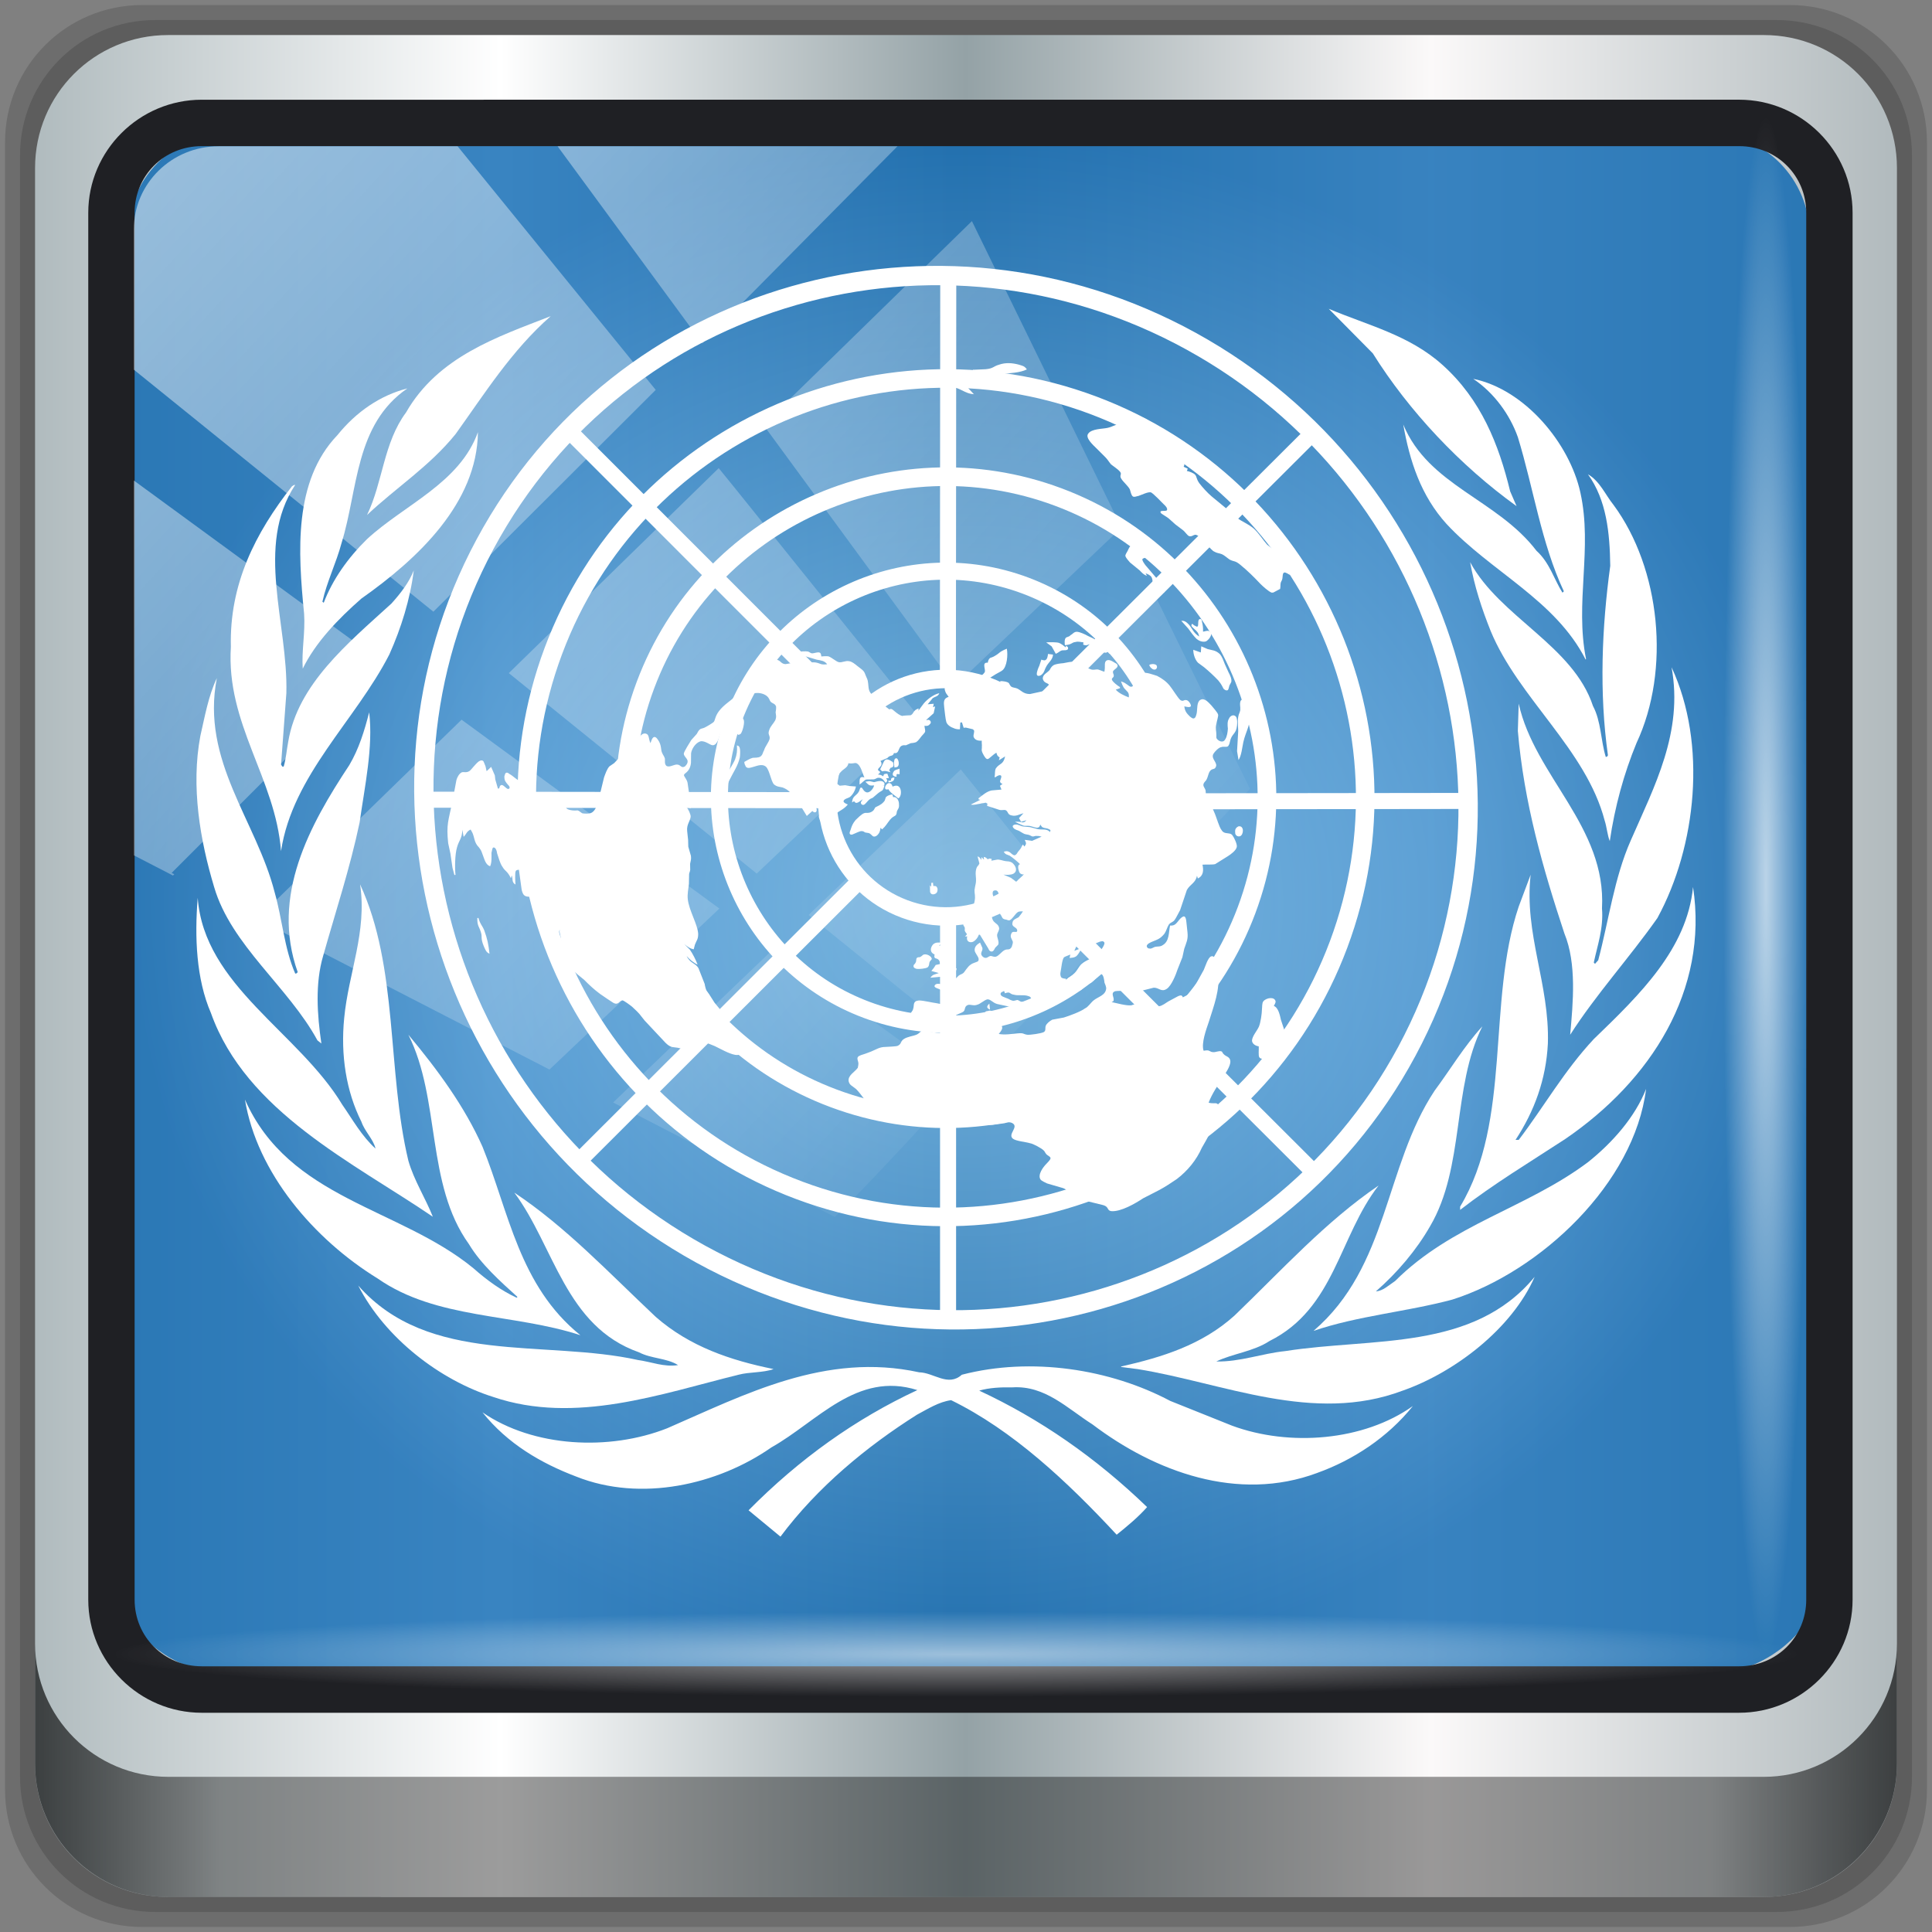 <?xml version="1.0" encoding="UTF-8" standalone="no"?>
<!-- Created with Inkscape (http://www.inkscape.org/) -->

<svg
   xmlns:dc="http://purl.org/dc/elements/1.1/"
   xmlns:cc="http://creativecommons.org/ns#"
   xmlns:rdf="http://www.w3.org/1999/02/22-rdf-syntax-ns#"
   xmlns:svg="http://www.w3.org/2000/svg"
   xmlns="http://www.w3.org/2000/svg"
   xmlns:xlink="http://www.w3.org/1999/xlink"
   xmlns:sodipodi="http://sodipodi.sourceforge.net/DTD/sodipodi-0.dtd"
   xmlns:inkscape="http://www.inkscape.org/namespaces/inkscape"
   width="96"
   height="96"
   viewBox="0 0 96 96"
   version="1.1"
   id="svg1072"
   inkscape:version="0.92.2 2405546, 2018-03-11"
   sodipodi:docname="qtrans.svg">
  <rect x="0" y="0" width="96" height="96" fill="#808080" stroke="none"/>
  <defs
     id="defs1066">
    <linearGradient
       inkscape:collect="always"
       id="linearGradient851">
      <stop
         style="stop-color:#6fb9ee;stop-opacity:1"
         offset="0"
         id="stop847" />
      <stop
         style="stop-color:#0161b0;stop-opacity:1"
         offset="1"
         id="stop849" />
    </linearGradient>
    <linearGradient
       y2="47"
       x2="90"
       y1="47"
       x1="6"
       gradientTransform="matrix(1.101,0,0,1.101,-4.967,-3.1)"
       gradientUnits="userSpaceOnUse"
       id="linearGradient4071"
       xlink:href="#linearGradient6139-0"
       inkscape:collect="always" />
    <linearGradient
       id="linearGradient6139-0">
      <stop
         style="stop-color:#b0bbbe;stop-opacity:1"
         offset="0"
         id="stop6141-2" />
      <stop
         id="stop6151-0"
         offset="0.25"
         style="stop-color:#ffffff;stop-opacity:1;" />
      <stop
         id="stop6147-1"
         offset="0.5"
         style="stop-color:#94a2a6;stop-opacity:1" />
      <stop
         style="stop-color:#fbf9f9;stop-opacity:1;"
         offset="0.75"
         id="stop6149-4" />
      <stop
         style="stop-color:#b1babd;stop-opacity:1"
         offset="1"
         id="stop6143-4" />
    </linearGradient>
    <linearGradient
       gradientUnits="userSpaceOnUse"
       y2="88.172"
       x2="94.5"
       y1="88.172"
       x1="1.5"
       id="linearGradient4129"
       xlink:href="#linearGradient3832-0-6-1-1"
       inkscape:collect="always"
       gradientTransform="matrix(0.995,0,0,0.995,0.149,0.915)" />
    <linearGradient
       id="linearGradient3832-0-6-1-1">
      <stop
         id="stop3834-6-3-7-1"
         offset="0"
         style="stop-color:#000000;stop-opacity:1;" />
      <stop
         style="stop-color:#000000;stop-opacity:0.588;"
         offset="0.1"
         id="stop3872-2-4" />
      <stop
         id="stop3844-6-2-7-6"
         offset="0.9"
         style="stop-color:#000000;stop-opacity:0.588;" />
      <stop
         id="stop3836-5-0-2-9"
         offset="1"
         style="stop-color:#000000;stop-opacity:1;" />
    </linearGradient>
    <radialGradient
       r="43.199"
       fy="44.893"
       fx="13.948"
       cy="44.893"
       cx="13.948"
       gradientTransform="matrix(0.97,0,0,0.049,33.871,80.664)"
       gradientUnits="userSpaceOnUse"
       id="radialGradient7462"
       xlink:href="#linearGradient3737"
       inkscape:collect="always" />
    <linearGradient
       id="linearGradient3737">
      <stop
         id="stop3739"
         style="stop-color:#ffffff;stop-opacity:1"
         offset="0" />
      <stop
         id="stop3741"
         style="stop-color:#ffffff;stop-opacity:0"
         offset="1" />
    </linearGradient>
    <radialGradient
       r="43.199"
       fy="44.893"
       fx="13.948"
       cy="44.893"
       cx="13.948"
       gradientTransform="matrix(0.884,0,0,0.049,32.295,-89.848)"
       gradientUnits="userSpaceOnUse"
       id="radialGradient7464"
       xlink:href="#linearGradient3737"
       inkscape:collect="always" />
    <linearGradient
       y2="14.514"
       x2="50.528"
       y1="-28.642"
       x1="2.771"
       gradientUnits="userSpaceOnUse"
       id="linearGradient4767"
       xlink:href="#linearGradient3737"
       inkscape:collect="always" />
    <clipPath
       clipPathUnits="userSpaceOnUse"
       id="clipPath4156-4-1">
      <path
         style="opacity:0.6;fill:#ffffff;fill-opacity:1;stroke:none"
         d="m 27.046,-55.695 -14.214,13.321 h 0.061 l 15.653,21.771 10.231,-10.546 C 38.562,-32.302 27.468,-54.819 27.046,-55.695 Z M 9.647,-39.383 -5.241,-25.321 15.988,-7.806 26.372,-18.383 Z m 31.491,12.951 -9.741,9.714 8.945,12.458 7.781,-7.555 z m -49.84,4.379 -13.754,12.982 26.283,13.846 0.061,-0.062 -0.123,-0.062 L 13.599,-5.401 -8.702,-22.053 Z m 38.015,7.401 -9.803,9.775 11.579,9.559 7.628,-7.401 -8.669,-11.009 z m 20.187,5.674 -7.383,7.216 6.188,8.542 5.82,-6.137 z m -32.195,6.322 -9.557,9.498 13.662,7.185 7.934,-7.678 z m 23.312,2.374 -7.107,6.938 8.363,6.907 5.361,-5.674 -0.061,-0.092 -0.092,0.123 -6.464,-8.203 z m -8.73,8.542 -7.505,7.339 10.354,5.458 c 1.397,-1.321 5.675,-6.123 5.851,-6.322 z"
         id="path4158-0-8"
         inkscape:connector-curvature="0" />
    </clipPath>
    <radialGradient
       inkscape:collect="always"
       xlink:href="#linearGradient851"
       id="radialGradient853"
       cx="48.284"
       cy="45.084"
       fx="48.284"
       fy="45.084"
       r="42.018"
       gradientTransform="matrix(0.995,0,0,0.911,7.7581384e-4,4.475)"
       gradientUnits="userSpaceOnUse" />
  </defs>
  <sodipodi:namedview
     id="base"
     pagecolor="#ffffff"
     bordercolor="#666666"
     borderopacity="1.0"
     inkscape:pageopacity="0.0"
     inkscape:pageshadow="2"
     inkscape:zoom="2.4563246"
     inkscape:cx="-105.62872"
     inkscape:cy="36.836199"
     inkscape:document-units="px"
     inkscape:current-layer="g2574"
     showgrid="false"
     inkscape:showpageshadow="false"
     units="px"
     inkscape:lockguides="true"
     inkscape:window-width="1920"
     inkscape:window-height="1025"
     inkscape:window-x="0"
     inkscape:window-y="25"
     inkscape:window-maximized="1">
    <sodipodi:guide
       position="0,0"
       orientation="0,96"
       id="guide1621"
       inkscape:locked="true" />
    <sodipodi:guide
       position="96,0"
       orientation="-96,0"
       id="guide1623"
       inkscape:locked="true" />
    <sodipodi:guide
       position="96,96"
       orientation="0,-96"
       id="guide1625"
       inkscape:locked="true" />
    <sodipodi:guide
       position="0,96"
       orientation="96,0"
       id="guide1627"
       inkscape:locked="true" />
  </sodipodi:namedview>
  <g
     inkscape:label="Livello 1"
     inkscape:groupmode="layer"
     id="layer1"
     transform="translate(0,-1026.52)">
    <g
       transform="translate(-0.149,1026.105)"
       style="display:inline"
       id="g2574">
      <g
         id="g921"
         transform="translate(0.25,-0.25)">
        <path
           style="display:inline;opacity:0.15;fill:#000000;fill-opacity:1;fill-rule:nonzero;stroke:none;stroke-width:0.995"
           d="M 88.828,0.915 H 6.97 c -3.779,0 -6.821,3.042 -6.821,6.821 V 89.594 c 0,3.779 3.042,6.821 6.821,6.821 H 88.828 c 3.779,0 6.821,-3.042 6.821,-6.821 V 7.736 c 0,-3.779 -3.042,-6.821 -6.821,-6.821 z"
           id="path3288"
           inkscape:connector-curvature="0" />
        <path
           inkscape:connector-curvature="0"
           id="path4085"
           d="M 88.188,1.661 H 7.61 c -3.72,0 -6.715,2.995 -6.715,6.715 V 88.954 c 0,3.72 2.995,6.715 6.715,6.715 H 88.188 c 3.72,0 6.715,-2.995 6.715,-6.715 V 8.376 c 0,-3.72 -2.995,-6.715 -6.715,-6.715 z"
           style="display:inline;opacity:0.15;fill:#000000;fill-opacity:1;fill-rule:nonzero;stroke:none;stroke-width:0.995" />
        <path
           style="display:inline;fill:url(#linearGradient4071);fill-opacity:1;fill-rule:nonzero;stroke:none;stroke-width:0.995"
           d="M 87.549,2.407 H 8.249 c -3.661,0 -6.608,2.947 -6.608,6.608 V 88.315 c 0,3.661 2.947,6.608 6.608,6.608 H 87.549 c 3.661,0 6.608,-2.947 6.608,-6.608 V 9.015 c 0,-3.661 -2.947,-6.608 -6.608,-6.608 z"
           id="rect4251-1"
           inkscape:connector-curvature="0" />
        <path
           style="display:inline;opacity:0.779;fill:url(#radialGradient853);fill-opacity:1;fill-rule:nonzero;stroke:none;stroke-width:1.027"
           d="m 11.332,7.269 c -2.842,0 -5.097,2.289 -5.097,5.171 v 21.429 7.24 39.917 c 1.092,1.685 2.953,2.812 5.097,2.812 h 4.078 65.247 4.078 c 2.144,0 4.006,-1.127 5.097,-2.812 V 41.109 33.869 12.44 c 0,-2.883 -2.256,-5.171 -5.097,-5.171 z"
           id="path3400-6"
           inkscape:connector-curvature="0"
           sodipodi:nodetypes="sscccsccscccsss" />
        <path
           inkscape:connector-curvature="0"
           id="path4989"
           d="m 9.923,5.62 c -3.1,0 -5.638,2.526 -5.638,5.617 v 68.917 c 0,3.09 2.538,5.617 5.638,5.617 H 86.315 c 3.1,0 5.638,-2.526 5.638,-5.617 V 11.236 c 0,-3.09 -2.538,-5.617 -5.638,-5.617 z m 0,2.307 H 86.315 c 1.878,0 3.335,1.472 3.335,3.309 v 68.917 c 0,1.837 -1.456,3.309 -3.335,3.309 H 9.923 c -1.878,0 -3.335,-1.472 -3.335,-3.309 V 11.236 c 0,-1.837 1.456,-3.309 3.335,-3.309 z"
           style="color:#000000;font-style:normal;font-variant:normal;font-weight:normal;font-stretch:normal;font-size:medium;line-height:normal;font-family:Sans;-inkscape-font-specification:Sans;text-indent:0;text-align:start;text-decoration:none;text-decoration-line:none;letter-spacing:normal;word-spacing:normal;text-transform:none;writing-mode:lr-tb;direction:ltr;baseline-shift:baseline;text-anchor:start;display:inline;overflow:visible;visibility:visible;fill:#1f2024;fill-opacity:1;stroke:none;stroke-width:2.363;marker:none;enable-background:accumulate" />
        <path
           inkscape:connector-curvature="0"
           style="display:inline;opacity:0.658;fill:url(#linearGradient4129);fill-opacity:1;fill-rule:nonzero;stroke:none;stroke-width:0.995"
           d="m 1.641,82.333 v 5.969 c 0,3.661 2.961,6.622 6.622,6.622 H 87.535 c 3.661,0 6.622,-2.961 6.622,-6.622 v -5.969 c 0,3.661 -2.961,6.622 -6.622,6.622 H 8.263 c -3.661,0 -6.622,-2.961 -6.622,-6.622 z"
           id="path4118" />
        <rect
           style="opacity:0.55;fill:url(#radialGradient7462);fill-opacity:1;stroke:none;stroke-width:0.995"
           id="rect4131"
           width="83.811"
           height="4.228"
           x="5.496"
           y="80.747"
           rx="0"
           ry="4.228" />
        <rect
           ry="4.228"
           rx="0"
           y="-89.765"
           x="6.446"
           height="4.228"
           width="76.35"
           id="rect4141"
           style="opacity:0.669;fill:url(#radialGradient7464);fill-opacity:1;stroke:none;stroke-width:0.995"
           transform="rotate(90)" />
        <path
           d="m 72.067,65.24 c -2.271,0.608 -4.694,0.804 -6.9,1.556 3.735,-3.203 3.522,-8.159 6.014,-11.931 0.794,-1.068 1.45,-2.188 2.375,-3.201 -1.516,3.041 -0.859,6.986 -2.6,9.937 -0.67,1.172 -1.629,2.309 -2.689,3.23 0.346,-0.013 0.65,-0.313 0.954,-0.513 2.829,-2.823 6.524,-3.612 9.584,-5.905 1.226,-0.977 2.348,-2.257 2.887,-3.641 -0.579,4.683 -5.238,9.073 -9.626,10.468 z"
           inkscape:connector-curvature="0"
           id="path3674"
           style="fill:#ffffff;stroke-width:0.211" />
        <path
           d="m 82.257,46.278 c -1.384,1.969 -3.058,3.803 -4.337,5.804 0.143,-1.585 0.33,-3.533 -0.287,-5.034 -1.07,-3.233 -2.01,-6.515 -2.313,-10.062 l 0.042,-1.357 c 0.805,3.623 4.364,6.114 4.139,10.177 0.081,0.985 -0.223,1.822 -0.408,2.688 l 0.061,0.064 0.16,-0.18 c 0.528,-1.993 0.794,-4.09 1.615,-5.949 1.166,-2.676 2.622,-5.377 2.029,-8.609 1.774,3.81 1.236,8.9 -0.702,12.458 z"
           inkscape:connector-curvature="0"
           id="path3676"
           style="fill:#ffffff;stroke-width:0.211" />
        <path
           d="m 80.073,25.752 c 2.334,3.163 2.845,8.203 1.145,11.83 -0.634,1.537 -1.081,3.176 -1.33,4.877 -0.119,-0.294 -0.146,-0.688 -0.252,-1.015 -0.928,-3.551 -4.287,-6.082 -5.668,-9.43 -0.438,-1.095 -0.811,-2.226 -1.018,-3.414 1.476,2.729 5.113,4.139 6.104,7.147 0.406,0.761 0.383,1.711 0.635,2.529 0.053,0 0.106,-0.039 0.106,-0.093 -0.436,-3.099 -0.303,-6.341 0.117,-9.402 -0.024,-1.658 -0.186,-3.265 -1.107,-4.548 0.591,0.344 0.856,1.005 1.267,1.518 z"
           inkscape:connector-curvature="0"
           id="path3678"
           style="fill:#ffffff;stroke-width:0.211" />
        <path
           d="m 78.428,25.145 c 0.613,2.771 -0.282,5.47 0.281,8.268 l -0.021,0.024 c -1.508,-2.965 -4.709,-4.364 -6.911,-6.737 -1.276,-1.408 -1.831,-3.124 -2.151,-4.941 1.262,3.042 4.667,3.713 6.622,6.276 0.654,0.591 0.868,1.41 1.289,2.08 l 0.069,-0.067 c -1.124,-2.4 -1.501,-5.101 -2.285,-7.66 -0.393,-1.109 -1.172,-2.199 -2.218,-2.898 2.566,0.524 4.79,3.204 5.325,5.654 z"
           inkscape:connector-curvature="0"
           id="path3680"
           style="fill:#ffffff;stroke-width:0.211" />
        <path
           d="m 71.567,18.789 c 1.933,1.73 2.807,3.97 3.371,6.29 l 0.319,0.737 c -2.805,-2.018 -5.354,-4.73 -7.145,-7.594 l -2.188,-2.213 c 1.923,0.815 3.997,1.302 5.642,2.78 z"
           inkscape:connector-curvature="0"
           id="path3682"
           style="fill:#ffffff;stroke-width:0.211" />
        <path
           d="m 27.262,16.376 c -1.939,1.7 -3.284,3.85 -4.723,5.855 -1.29,1.597 -2.939,2.649 -4.401,4.022 0.789,-1.636 0.818,-3.59 1.937,-5.093 1.593,-2.779 4.546,-3.756 7.186,-4.784 z"
           inkscape:connector-curvature="0"
           id="path3684"
           style="fill:#ffffff;stroke-width:0.211" />
        <path
           d="m 16.657,22.296 c 0.943,-1.172 2.139,-1.987 3.484,-2.331 -2.613,1.795 -2.443,5.011 -3.271,7.685 -0.264,0.989 -0.723,1.9 -0.951,2.913 l 0.066,0.053 c 0.435,-1.146 1.199,-2.228 2.152,-3.163 1.856,-1.713 4.6,-2.78 5.51,-5.314 -0.042,3.521 -2.979,6.289 -5.79,8.268 -1.159,1.017 -2.277,2.176 -2.915,3.483 -0.063,-0.888 0.131,-1.78 0.068,-2.732 -0.306,-3.074 -0.528,-6.582 1.645,-8.861 z"
           inkscape:connector-curvature="0"
           id="path3686"
           style="fill:#ffffff;stroke-width:0.211" />
        <path
           d="m 11.371,32.806 c -0.079,-3.115 1.214,-5.657 3.036,-7.978 0.053,-0.026 0.091,-0.079 0.159,-0.067 -2.005,3.047 -0.346,6.886 -0.438,10.351 l -0.264,3.548 c 0.039,0.026 0.039,0.132 0.132,0.091 0.119,-0.395 0.144,-0.818 0.224,-1.225 0.472,-2.862 2.958,-4.892 5.128,-6.87 0.464,-0.517 0.873,-1.042 1.111,-1.649 -0.177,1.425 -0.624,2.862 -1.215,4.18 -1.689,3.295 -4.81,5.998 -5.381,9.77 -0.277,-3.615 -2.738,-6.317 -2.492,-10.151 z"
           inkscape:connector-curvature="0"
           id="path3688"
           style="fill:#ffffff;stroke-width:0.211" />
        <path
           d="m 9.854,37.236 c 0.225,-0.974 0.396,-1.982 0.82,-2.876 -0.803,4.118 1.966,7.085 2.875,10.654 0.38,1.335 0.473,2.769 1.017,4.021 0.051,0.027 0.095,-0.026 0.126,-0.066 -1.353,-3.792 0.6,-7.315 2.562,-10.284 0.477,-0.804 0.752,-1.7 0.989,-2.625 0.209,1.716 -0.225,3.692 -0.475,5.474 -0.477,2.267 -1.189,4.417 -1.809,6.617 -0.408,1.375 -0.301,2.925 -0.091,4.365 L 15.672,52.36 C 14.233,49.707 11.385,47.638 10.539,44.74 9.843,42.429 9.38,39.753 9.854,37.236 Z"
           inkscape:connector-curvature="0"
           id="path3690"
           style="fill:#ffffff;stroke-width:0.211" />
        <path
           d="m 9.724,45.278 c 0.317,4.365 5.01,6.671 7.186,10.284 0.515,0.739 0.961,1.557 1.649,2.176 -0.107,-0.465 -0.541,-0.856 -0.701,-1.333 -0.761,-1.516 -1.039,-3.321 -0.856,-5.153 0.211,-2.229 1.146,-4.298 0.789,-6.643 1.912,4.122 1.331,9.267 2.4,13.733 0.28,0.977 0.845,1.849 1.216,2.783 C 17.48,58.451 12.124,55.906 10.381,51.003 9.647,49.312 9.565,47.219 9.724,45.278 Z"
           inkscape:connector-curvature="0"
           id="path3692"
           style="fill:#ffffff;stroke-width:0.211" />
        <path
           d="m 12.07,55.301 c 2.19,4.954 7.675,5.365 11.352,8.382 0.677,0.6 1.386,1.11 2.15,1.466 l 0.039,-0.04 C 24.768,64.345 23.791,63.475 23.2,62.486 21.047,59.493 21.805,55.301 20.192,52.082 c 1.465,1.753 2.798,3.575 3.682,5.563 1.316,3.246 1.819,6.913 4.864,9.366 -3.295,-1.086 -7.155,-0.783 -10.064,-2.812 -3.176,-1.952 -6.01,-5.262 -6.604,-8.899 z"
           inkscape:connector-curvature="0"
           id="path3694"
           style="fill:#ffffff;stroke-width:0.211" />
        <path
           d="m 17.699,64.543 c 3.511,3.994 9.249,2.661 13.927,3.706 0.661,0.09 1.265,0.355 1.966,0.247 -0.558,-0.353 -1.331,-0.315 -1.94,-0.635 -3.666,-1.288 -4.204,-5.257 -6.195,-7.934 2.543,1.689 4.681,3.966 7.026,6.173 1.686,1.477 3.716,2.159 5.854,2.593 -0.514,0.188 -1.188,0.136 -1.739,0.281 -3.842,0.945 -8.11,2.489 -12.185,1.107 -2.649,-0.834 -5.382,-2.929 -6.714,-5.538 z"
           inkscape:connector-curvature="0"
           id="path3696"
           style="fill:#ffffff;stroke-width:0.211" />
        <path
           d="m 65.358,73.852 c -3.957,1.477 -8.086,-0.068 -11.177,-2.411 -1.251,-0.795 -2.354,-1.941 -3.973,-1.839 -0.587,-0.011 -1.153,0.018 -1.652,0.162 3.002,1.397 5.791,3.323 8.341,5.787 -0.43,0.491 -0.986,0.95 -1.511,1.373 -2.457,-2.648 -5.179,-5.196 -8.226,-6.685 -0.597,0.077 -1.164,0.436 -1.702,0.725 -2.481,1.568 -4.934,3.586 -6.778,6.056 l -1.585,-1.309 c 2.529,-2.558 5.327,-4.55 8.387,-5.973 -3.007,-0.953 -4.97,1.567 -7.253,2.848 -2.66,1.857 -6.486,2.73 -9.701,1.448 -1.729,-0.656 -3.404,-1.622 -4.656,-3.191 2.53,1.743 6.298,1.926 9.175,0.794 3.861,-1.675 7.873,-3.798 12.527,-2.782 0.726,0.013 1.432,0.736 2.118,0.12 3.459,-0.898 7.376,-0.281 10.354,1.3 l 3.07,1.23 c 2.853,1.055 6.542,0.763 8.988,-0.975 -1.257,1.565 -2.975,2.686 -4.749,3.322 z"
           inkscape:connector-curvature="0"
           id="path3698"
           style="fill:#ffffff;stroke-width:0.211" />
        <path
           d="m 69.599,69.764 c -4.443,1.678 -8.912,-0.382 -13.169,-1.069 l -0.82,-0.104 v -0.026 c 2.035,-0.462 4.011,-1.068 5.631,-2.53 2.386,-2.294 4.51,-4.655 7.159,-6.462 -1.965,2.52 -2.173,6.106 -5.419,7.726 -0.803,0.526 -1.817,0.619 -2.646,1.017 1.182,0.026 2.265,-0.398 3.435,-0.517 4.353,-0.683 9.332,0.018 12.386,-3.69 -1.134,2.584 -3.973,4.748 -6.558,5.656 z"
           inkscape:connector-curvature="0"
           id="path3700"
           style="fill:#ffffff;stroke-width:0.211" />
        <path
           d="m 77.671,57.264 c -1.754,1.148 -3.533,2.213 -5.219,3.519 v -0.16 c 2.582,-4.292 1.32,-10.188 2.911,-14.911 L 75.956,44.13 c -0.332,2.942 0.946,5.435 0.856,8.387 -0.09,1.784 -0.672,3.365 -1.608,4.789 h 0.159 c 1.265,-1.662 2.253,-3.429 3.732,-5.012 2.295,-2.213 4.629,-4.483 4.93,-7.554 0.779,5.127 -2.098,9.621 -6.354,12.524 z"
           inkscape:connector-curvature="0"
           id="path3702"
           style="fill:#ffffff;stroke-width:0.211" />
        <polygon
           transform="matrix(0.211,0,0,0.211,-47.942,-17.826)"
           points="448.112,398.075 448.112,303.252 451.889,303.252 451.889,398.075 "
           id="polygon3706"
           style="fill:#ffffff;fill-rule:evenodd" />
        <polygon
           transform="matrix(0.211,0,0,0.211,-47.942,-17.826)"
           points="360.508,360.937 427.609,293.939 430.277,296.611 363.176,363.61 "
           id="polygon3708"
           style="fill:#ffffff;fill-rule:evenodd" />
        <polygon
           transform="matrix(0.211,0,0,0.211,-47.942,-17.826)"
           points="326.371,274.072 421.195,274.186 421.189,277.962 326.367,277.849 "
           id="polygon3710"
           style="fill:#ffffff;fill-rule:evenodd" />
        <polygon
           transform="matrix(0.211,0,0,0.211,-47.942,-17.826)"
           points="363.157,188.838 430.198,255.898 427.526,258.567 360.485,191.508 "
           id="polygon3712"
           style="fill:#ffffff;fill-rule:evenodd" />
        <polygon
           transform="matrix(0.211,0,0,0.211,-47.942,-17.826)"
           points="451.934,153.287 451.847,248.11 448.07,248.107 448.157,153.283 "
           id="polygon3714"
           style="fill:#ffffff;fill-rule:evenodd" />
        <polygon
           transform="matrix(0.211,0,0,0.211,-47.942,-17.826)"
           points="537.965,190.195 470.825,257.155 468.157,254.481 535.297,187.521 "
           id="polygon3716"
           style="fill:#ffffff;fill-rule:evenodd" />
        <polygon
           transform="matrix(0.211,0,0,0.211,-47.942,-17.826)"
           points="572.972,278.14 478.147,278.259 478.144,274.483 572.965,274.364 "
           id="polygon3718"
           style="fill:#ffffff;fill-rule:evenodd" />
        <polygon
           transform="matrix(0.211,0,0,0.211,-47.942,-17.826)"
           points="534.306,364.552 467.199,297.559 469.867,294.885 536.974,361.879 "
           id="polygon3720"
           style="fill:#ffffff;fill-rule:evenodd" />
        <path
           d="M 54.358,20.361 C 65.365,24.476 70.96,36.749 66.845,47.756 62.73,58.763 50.457,64.357 39.451,60.243 28.443,56.128 22.85,43.856 26.964,32.848 31.078,21.841 43.351,16.247 54.358,20.361 Z M 54.035,21.225 C 64.566,25.161 69.918,36.903 65.982,47.433 62.046,57.964 50.303,63.316 39.773,59.38 29.242,55.443 23.891,43.702 27.827,33.171 31.763,22.64 43.505,17.288 54.035,21.225 Z"
           inkscape:connector-curvature="0"
           id="path3722"
           style="fill:#ffffff;fill-rule:evenodd;stroke-width:0.211" />
        <path
           d="M 52.65,24.93 C 61.136,28.102 65.447,37.563 62.276,46.048 59.104,54.533 49.643,58.846 41.158,55.674 32.674,52.502 28.361,43.041 31.533,34.556 34.704,26.071 44.165,21.759 52.65,24.93 Z m -0.324,0.868 c 8.006,2.993 12.075,11.919 9.082,19.926 -2.993,8.006 -11.92,12.075 -19.925,9.082 C 33.477,51.814 29.407,42.887 32.4,34.881 35.393,26.874 44.32,22.805 52.326,25.798 Z"
           inkscape:connector-curvature="0"
           id="path3724"
           style="fill:#ffffff;fill-rule:evenodd;stroke-width:0.211" />
        <path
           d="m 50.993,29.362 c 6.04,2.257 9.109,8.991 6.852,15.03 -2.258,6.039 -8.991,9.108 -15.03,6.851 -6.039,-2.258 -9.108,-8.991 -6.851,-15.03 2.258,-6.039 8.991,-9.108 15.029,-6.851 z m -0.297,0.794 c 5.601,2.094 8.447,8.338 6.354,13.939 -2.094,5.601 -8.338,8.447 -13.939,6.353 -5.601,-2.093 -8.447,-8.338 -6.354,-13.939 2.094,-5.6 8.338,-8.447 13.939,-6.353 z"
           inkscape:connector-curvature="0"
           id="path3726"
           style="fill:#ffffff;fill-rule:evenodd;stroke-width:0.211" />
        <path
           d="m 49.13,34.347 c 3.288,1.229 4.959,4.894 3.73,8.182 -1.229,3.287 -4.894,4.958 -8.182,3.729 -3.288,-1.229 -4.958,-4.894 -3.73,-8.182 1.229,-3.287 4.895,-4.958 8.182,-3.729 z m -0.321,0.859 c 2.814,1.052 4.243,4.188 3.192,7.002 -1.052,2.813 -4.188,4.243 -7.001,3.191 -2.814,-1.052 -4.243,-4.188 -3.192,-7.001 1.052,-2.813 4.189,-4.243 7.001,-3.191 z"
           inkscape:connector-curvature="0"
           id="path3728"
           style="fill:#ffffff;fill-rule:evenodd;stroke-width:0.211" />
        <path
           d="M 59.321,17.205 C 72.196,24.29 77.083,40.388 70.228,53.137 63.375,65.887 47.362,70.484 34.487,63.399 21.613,56.314 16.726,40.216 23.58,27.467 30.434,14.717 46.446,10.12 59.321,17.205 Z m -0.451,0.839 C 71.278,24.872 75.987,40.385 69.381,52.671 62.776,64.958 47.345,69.389 34.938,62.561 22.531,55.733 17.822,40.219 24.427,27.933 31.032,15.646 46.463,11.216 58.871,18.044 Z"
           inkscape:connector-curvature="0"
           id="path3730"
           style="fill:#ffffff;fill-rule:evenodd;stroke-width:0.211" />
        <path
           d="m 62.445,52.655 c 0.015,0.137 -0.032,0.473 0.032,0.551 0.066,0.105 0.313,0.083 0.419,0.045 0.292,-0.11 0.582,-0.495 0.717,-0.784 0.095,-0.147 0.159,-0.319 0.138,-0.511 l -0.204,-0.619 c -0.051,-0.217 -0.12,-0.598 -0.351,-0.688 0.022,-0.057 0.095,-0.147 0.086,-0.229 -0.053,-0.244 -0.462,-0.18 -0.608,-6.31e-4 -0.073,0.09 -0.053,0.281 -0.069,0.394 -0.004,0.222 -0.066,0.671 -0.155,0.873 -0.089,0.201 -0.337,0.473 -0.34,0.695 0.017,0.164 0.194,0.259 0.333,0.275 v 0 z m -13.59,-1.716 0.073,0.16 c 0.003,0.027 0.036,0.08 0.064,0.077 0.185,0.177 0.444,-0.234 0.135,-0.289 -0.028,0.002 -0.085,-0.02 -0.11,0.01 -0.054,0.005 -0.109,0.01 -0.161,0.042 v 0 z m 0.205,-0.406 c -0.125,0.122 -0.171,0.209 0.033,0.301 z m -3.3,-2.417 c -0.201,0.184 -0.186,0.072 -0.289,0.137 -0.077,0.062 -0.013,0.139 -0.083,0.256 -0.022,0.057 -0.101,0.092 -0.095,0.147 -0.018,0.085 0.069,0.132 0.155,0.152 0.112,0.017 0.441,-0.012 0.544,-0.076 0.101,-0.092 0.061,-0.199 0.108,-0.287 0.025,-0.03 0.073,-0.09 0.098,-0.12 0.012,-0.14 -0.282,-0.307 -0.438,-0.21 z m 7.925,-0.849 0.029,0.274 -0.032,0.225 c 0.298,-0.055 0.482,-0.154 0.747,-0.261 0.079,-0.035 0.237,-0.104 0.298,-0.055 0.088,0.048 0.042,0.135 0.02,0.192 -0.043,0.114 -0.214,0.324 -0.287,0.414 -0.223,0.241 -0.551,0.271 -0.829,0.517 -0.149,0.152 -0.189,0.294 -0.339,0.446 -0.149,0.151 -0.256,0.189 -0.333,0.251 -0.073,0.09 -0.012,0.14 -0.167,0.236 l 0.089,-0.201 c -0.085,-0.02 -0.195,-0.01 -0.259,-0.088 -0.036,-0.079 -0.045,-0.162 -0.026,-0.246 0.038,-0.169 0.072,-0.616 0.17,-0.735 0.025,-0.03 0.238,-0.104 0.317,-0.139 l -0.037,0.17 c 0.082,-0.007 0.219,-0.02 0.27,-0.052 0.134,-0.04 0.269,-0.329 0.339,-0.446 L 53.283,47.911 c 0.065,-0.172 0.248,-0.52 0.401,-0.645 v 0 z m -7.347,0.825 c -0.056,0.255 0.1,0.157 0.194,0.26 0.061,0.05 0.069,0.132 0.078,0.215 l -0.216,0.047 -0.095,0.147 -0.122,0.15 0.371,0.105 c -0.186,0.072 -0.298,0.054 -0.417,0.231 l 0.465,-0.042 c 0.304,4.18e-4 0.532,0.063 0.818,-0.101 l -0.061,-0.05 0.083,-0.257 -0.207,-0.12 -0.073,-0.16 -0.348,-0.412 -0.116,-0.045 c 0.098,-0.12 0.296,-0.331 0.014,-0.389 l -0.14,-0.015 0.122,-0.15 c -0.168,-0.012 -0.307,-0.028 -0.432,0.094 -0.147,0.179 -0.151,0.401 0.081,0.491 v 0 z m -0.162,-3.557 -0.006,0.194 -0.064,-0.077 0.008,0.331 c 0.049,0.19 0.262,0.115 0.31,0.055 0.052,-0.032 0.067,-0.145 0.061,-0.199 -0.006,-0.055 -0.039,-0.107 -0.069,-0.132 -0.058,-0.023 -0.085,-0.02 -0.14,-0.016 l -0.018,-0.164 -0.082,0.007 v 0 z m -22.559,1.747 c -0.011,0.416 0.099,0.406 0.192,0.758 0.048,0.189 -0.028,0.252 0.123,0.626 0.073,0.16 0.117,0.322 0.29,0.389 -0.05,-0.466 -0.107,-0.738 -0.263,-1.167 -0.112,-0.267 -0.197,-0.287 -0.287,-0.611 z m 37.819,-4.556 c -0.131,0.067 -0.177,0.154 -0.162,0.291 -0.013,0.14 0.108,0.24 0.242,0.2 0.186,-0.072 0.218,-0.546 -0.081,-0.491 z m -25.878,-0.06 c -0.067,0.145 -0.08,0.284 0.069,0.382 -0.015,-0.137 0.025,-0.279 -0.069,-0.382 z m 8.085,0.133 0.091,0.075 c 0.201,-0.184 0.244,-0.299 0.391,-0.478 0.122,-0.15 0.204,-0.157 0.28,-0.219 0.049,-0.06 0.043,-0.115 0.061,-0.199 0.043,-0.115 0.122,-0.15 0.102,-0.341 0.01,-0.167 -0.099,-0.406 -0.288,-0.362 l -0.042,-0.135 c -0.082,0.007 -0.216,0.047 -0.292,0.109 -0.076,0.062 -0.037,0.17 -0.138,0.262 -0.122,0.149 -0.335,0.224 -0.387,0.256 -0.079,0.035 -0.043,0.115 -0.171,0.209 -0.179,0.127 -0.298,0.054 -0.404,0.092 -0.134,0.04 -0.333,0.251 -0.433,0.343 -0.147,0.179 -0.189,0.294 -0.251,0.493 -0.022,0.057 -0.067,0.144 -0.034,0.197 0.033,0.052 0.115,0.045 0.167,0.012 0.107,-0.037 0.341,-0.169 0.426,-0.149 0.082,-0.008 0.115,0.045 0.173,0.067 0.085,0.02 0.14,0.015 0.197,0.037 0.057,0.023 0.121,0.1 0.182,0.15 0.146,0.07 0.292,-0.109 0.335,-0.224 0.022,-0.057 0.043,-0.115 0.034,-0.197 v 0 z m 0.159,-2.119 0.003,0.027 -0.031,-0.025 0.028,-0.003 v 0 z m 0.242,0.2 c 0.073,0.16 0.34,0.329 0.491,0.454 0.052,-0.032 0.076,-0.062 0.098,-0.119 0.067,-0.145 0.038,-0.419 -0.108,-0.489 -0.088,-0.047 -0.195,-0.01 -0.274,0.025 -0.003,-0.027 -0.039,-0.107 -0.069,-0.132 -0.215,-0.202 -0.485,0.376 -0.138,0.262 z M 42.9,39.511 c 0.185,0.177 0.188,0.204 0.434,0.182 -0.038,0.17 -0.257,0.439 -0.436,0.316 -0.118,-0.073 -0.13,-0.182 -0.187,-0.205 -0.088,-0.047 -0.095,0.147 -0.144,0.207 -0.116,0.204 -0.311,0.194 -0.33,0.528 l 0.104,-0.065 c 0.105,0.212 0.301,-0.027 0.432,-0.094 -0.024,0.03 -0.073,0.09 -0.095,0.147 -0.019,0.085 0.072,0.16 0.152,0.125 0.079,-0.035 0.174,-0.182 0.25,-0.244 0.077,-0.062 0.104,-0.064 0.183,-0.1 0.076,-0.062 0.177,-0.154 0.253,-0.216 0.229,-0.187 0.24,-0.077 0.321,-0.361 -0.006,-0.055 0.018,-0.085 0.012,-0.14 -0.109,-0.239 -0.501,-0.038 -0.532,-0.063 l -0.17,-0.04 c -0.057,-0.023 -0.164,0.015 -0.246,0.022 z m 1.265,-0.058 -0.137,0.012 0.036,0.08 c 0.161,-0.042 0.271,-0.052 0.278,-0.246 -0.137,0.012 -0.164,0.015 -0.177,0.155 v 0 z m -8.622,0.524 -0.127,0.621 0.057,0.272 0.114,0.543 c 0.07,-0.117 0.196,-0.488 0.209,-0.628 l 0.031,-0.225 c 0.01,-0.167 0.031,-0.224 -0.041,-0.384 l -0.177,0.154 -0.011,-0.359 -0.055,0.005 v 0 z m 8.906,-0.716 c -0.017,-0.165 0.013,-0.139 0.152,-0.124 l -0.002,-0.277 c -0.079,0.035 -0.189,0.045 -0.265,0.107 -0.122,0.149 -0.107,0.287 0.115,0.294 v 0 z m -0.814,-0.37 0.094,0.102 c 0.189,-0.045 0.249,0.005 0.419,0.045 l -0.067,-0.105 0.07,-0.117 c 0.164,-0.015 0.177,-0.154 0.108,-0.287 -0.03,-0.025 -0.088,-0.047 -0.118,-0.073 -0.295,-0.167 -0.323,0.084 -0.393,0.202 z m 0.709,-0.091 c 0.055,-0.005 0.11,-0.01 0.161,-0.042 0.101,-0.092 0.044,-0.364 -0.045,-0.411 -0.085,-0.02 -0.131,0.067 -0.125,0.122 l -0.019,0.085 0.015,0.137 0.012,0.11 v 0 z m -8.799,0.679 c 0.098,-0.119 0.132,-0.316 0.144,-0.456 -0.183,0.1 -0.165,0.264 -0.144,0.456 z m 0.97,-1.776 c 0.026,0.247 -0.005,0.471 -0.091,0.7 -0.11,0.259 -0.376,0.615 -0.432,0.869 l -0.063,-0.077 c -0.119,0.177 -0.133,0.566 -0.057,0.753 0.149,-0.152 0.183,-0.349 0.275,-0.523 0.181,-0.376 0.422,-0.702 0.514,-1.126 0.016,-0.112 0.038,-0.419 -0.029,-0.524 -0.033,-0.052 -0.061,-0.05 -0.118,-0.072 z m 24.926,0.726 c 0.144,-0.207 0.182,-0.625 0.237,-0.88 0.13,-0.593 0.404,-0.867 0.325,-1.607 -0.017,-0.164 -0.081,-0.491 -0.277,-0.529 -0.307,-0.028 -0.181,0.376 -0.199,0.461 0.009,0.082 -0.013,0.14 -0.034,0.197 -0.135,0.289 -0.072,0.616 -0.067,0.92 l -0.058,1.002 z M 57.007,33.704 c 0.006,0.055 0.036,0.08 0.069,0.132 0.03,0.025 0.061,0.05 0.091,0.075 0.176,0.095 0.268,-0.079 0.201,-0.184 -0.033,-0.052 -0.145,-0.07 -0.2,-0.065 -0.054,0.005 -0.109,0.01 -0.161,0.042 z m 4.095,-0.478 c 0.026,0.247 0.125,0.654 0.231,0.865 l 0.242,0.449 0.285,0.86 c 0.147,-0.179 0.069,-0.394 0.021,-0.583 -0.124,-0.377 -0.302,-0.748 -0.45,-1.095 -0.103,-0.185 -0.178,-0.372 -0.33,-0.497 v 0 z m -1.513,-0.446 -0.022,0.306 -0.374,-0.133 c -0.006,0.195 0.081,0.491 0.235,0.644 l 0.301,0.222 c 0.242,0.2 0.488,0.427 0.706,0.657 0.191,0.232 0.2,0.315 0.266,0.419 0.061,0.05 0.121,0.1 0.2,0.065 0.052,-0.032 0.065,-0.172 0.086,-0.229 l 0.092,-0.174 c 0.04,-0.142 -0.065,-0.354 -0.135,-0.486 L 60.763,33.672 c -0.076,-0.187 -0.121,-0.349 -0.248,-0.504 -0.215,-0.202 -0.38,-0.188 -0.607,-0.25 z m -7.615,0.379 c -0.016,0.112 -0.026,0.279 -0.16,0.319 -0.027,0.003 -0.14,-0.015 -0.17,-0.04 l -0.104,0.314 c -0.046,0.087 -0.132,0.316 -0.123,0.399 -0.013,0.139 0.179,0.122 0.276,0.003 0.101,-0.092 0.114,-0.232 0.184,-0.349 0.113,-0.232 0.323,-0.334 0.348,-0.613 l -0.252,-0.033 v 0 z m 8.484,-1.038 c 0.082,0.242 0.139,0.265 0.272,0.474 0.069,0.132 0.051,0.217 0.212,0.175 -0.096,-0.13 -0.365,-0.576 -0.484,-0.649 z m -11.478,1.473 c -0.307,-0.028 -0.104,0.314 -0.144,0.456 -0.067,0.145 -0.375,0.366 -0.524,0.269 -0.079,0.035 -0.161,0.042 -0.246,0.022 -0.085,-0.02 -0.145,-0.07 -0.227,-0.063 l -0.436,0.316 c -0.077,0.062 -0.179,0.127 -0.289,0.137 -0.081,0.007 -0.191,0.017 -0.24,0.077 -0.077,0.062 -0.004,0.222 0.033,0.301 l 0.13,0.182 c -0.268,0.079 -0.247,0.271 -0.221,0.518 0.015,0.137 0.068,0.631 0.107,0.738 0.042,0.135 0.222,0.257 0.364,0.299 0.089,0.048 0.228,0.063 0.31,0.055 l 0.019,-0.334 0.082,-0.007 0.084,0.269 c 0.027,-0.003 0.082,-0.007 0.109,-0.01 l 0.341,0.08 c 0.03,0.025 0.03,0.025 0.061,0.05 0.036,0.08 -0.031,0.224 -0.022,0.307 0.048,0.189 0.246,0.227 0.41,0.212 -0.004,0.222 0.017,0.165 0.005,0.304 0.015,0.137 -0.067,0.145 0.102,0.434 0.034,0.052 0.103,0.185 0.185,0.177 0.082,-0.007 0.253,-0.217 0.436,-0.316 0.042,0.135 0.045,0.162 0.163,0.235 l -0.04,0.142 0.311,-0.194 c -0.092,0.424 -0.269,0.329 -0.461,0.595 -0.068,0.145 -0.026,0.279 -0.065,0.421 l 0.03,0.025 0.104,-0.065 0.079,-0.035 c 0.243,-0.05 0.054,0.244 0.06,0.299 0.009,0.082 0.067,0.105 0.124,0.127 l -0.128,0.094 0.076,0.187 -0.493,0.044 c -0.243,0.05 -0.445,0.234 -0.649,0.39 l 0.006,0.055 0.085,0.02 -0.472,0.236 c 0.143,0.042 0.329,-0.03 0.466,-0.042 0.134,-0.04 0.109,-0.01 0.271,-0.052 l 0.088,0.048 -0.016,0.112 0.601,0.195 c 0.143,0.043 0.246,-0.022 0.335,0.026 0.118,0.073 0.078,0.214 0.276,0.252 0.227,0.063 0.408,-0.064 0.596,-0.109 l -0.223,0.242 0.103,0.185 0.268,-0.079 c -0.199,0.211 -0.189,0.045 -0.572,0.079 0.088,0.047 0.349,0.162 0.407,0.185 0.143,0.043 0.218,-0.02 0.419,0.045 0.17,0.04 0.376,0.16 0.432,-0.095 0.033,0.053 0.067,0.105 0.097,0.13 0.088,0.047 0.143,0.043 0.228,0.063 0.112,0.018 0.379,0.187 0.367,0.327 -0.025,0.03 -0.049,0.06 -0.073,0.09 -0.037,-0.08 -0.073,-0.16 -0.136,-0.237 -0.157,-0.18 -0.398,-0.103 -0.596,-0.141 l -0.398,-0.103 -0.307,-0.028 c -0.167,-0.013 -0.261,-0.115 -0.425,-0.1 -0.055,0.005 -0.134,0.04 -0.128,0.094 0.006,0.055 0.066,0.105 0.097,0.13 0.176,0.095 0.112,0.017 0.38,0.187 0.148,0.097 0.2,0.065 0.343,0.108 l 0.146,0.07 c 0.112,0.018 0.134,-0.04 0.246,-0.022 0.054,-0.005 0.167,0.013 0.225,0.035 l -0.475,0.209 -0.365,-0.05 c 0.073,0.16 0.103,0.185 -0.019,0.334 l -0.067,-0.104 c -0.073,0.089 -0.067,0.144 -0.14,0.234 l -0.122,0.149 c -0.022,0.057 -0.095,0.147 -0.15,0.152 -0.082,0.008 -0.175,-0.095 -0.237,-0.145 -0.118,-0.073 -0.173,-0.068 -0.307,-0.028 0.1,0.157 0.152,0.125 0.297,0.195 0.119,0.073 0.422,0.322 0.516,0.425 -0.028,0.002 -0.055,0.005 -0.077,0.062 -0.049,0.06 0.005,0.304 0.069,0.381 0.061,0.05 0.119,0.073 0.2,0.065 l -0.326,0.306 c 0.143,0.042 0.195,0.01 0.316,0.11 l -0.274,0.024 -0.361,-0.272 -0.376,-0.16 c 0.14,0.015 0.362,0.023 0.493,-0.044 0.235,-0.132 0.123,-0.398 -0.059,-0.548 -0.118,-0.073 -0.2,-0.065 -0.34,-0.08 -0.112,-0.018 -0.285,-0.085 -0.396,-0.075 l -0.298,0.055 0.019,-0.085 c -0.085,-0.02 -0.116,-0.045 -0.192,0.017 -0.091,-0.075 -0.093,-0.102 -0.206,-0.12 l 0.014,0.137 -0.124,-0.127 -0.012,0.14 c -0.067,-0.105 -0.07,-0.132 -0.185,-0.177 l 0.093,0.351 -0.045,0.087 c -0.152,0.124 -0.151,0.401 -0.132,0.566 0.035,0.329 -0.038,0.419 -0.066,0.67 -0.007,0.194 0.057,0.272 0.004,0.553 -0.015,0.112 -0.12,0.426 -0.166,0.513 l -0.122,0.149 -0.092,0.174 c -0.046,0.087 -0.122,0.15 -0.168,0.237 -0.043,0.114 0.017,0.165 0.051,0.217 0.045,0.162 -0.07,0.117 0.12,0.349 l -0.097,0.119 0.109,-0.01 c -0.061,0.199 0.063,0.327 0.251,0.282 0.134,-0.04 0.281,-0.219 0.321,-0.361 l 0.055,-0.005 0.368,0.604 c 0.064,0.077 0.079,0.215 0.191,0.232 0.112,0.018 0.155,-0.097 0.201,-0.184 0.049,-0.06 0.101,-0.092 0.149,-0.152 0.068,-0.144 -0.065,-0.354 -0.053,-0.494 0.015,-0.112 0.092,-0.174 0.104,-0.314 -0.021,-0.192 -0.164,-0.235 -0.258,-0.337 -0.094,-0.102 -0.105,-0.212 -0.12,-0.349 -0.033,-0.302 0.123,-0.399 0.151,-0.65 0.01,-0.167 -0.084,-0.269 -0.097,-0.379 -0.009,-0.082 0.01,-0.167 0.092,-0.174 0.189,-0.045 0.212,0.175 0.227,0.312 l -0.026,0.279 c -0.015,0.112 -0.061,0.199 -0.046,0.337 0.039,0.107 0.103,0.185 0.139,0.264 0.064,0.077 0.073,0.16 0.133,0.21 0.057,0.022 0.088,0.047 0.143,0.042 0.057,0.023 0.115,0.045 0.17,0.04 0.134,-0.04 0.272,-0.302 0.4,-0.396 0.077,-0.063 0.189,-0.045 0.271,-0.052 -0.046,0.087 -0.168,0.237 -0.217,0.296 -0.104,0.065 -0.293,0.109 -0.302,0.276 -0.058,0.227 0.242,0.2 0.236,0.394 -0.013,0.14 -0.225,-0.035 -0.289,0.137 -0.092,0.174 0.03,0.274 0.072,0.409 0.009,0.082 -0.037,0.169 -0.056,0.254 -0.116,0.204 -0.213,0.074 -0.369,0.171 -0.131,0.067 -0.274,0.274 -0.408,0.314 -0.106,0.037 -0.198,-0.038 -0.28,-0.031 -0.109,0.01 -0.201,0.185 -0.383,0.035 -0.185,-0.177 0.026,-0.279 -0.02,-0.441 L 48.596,47.501 c -0.156,0.097 -0.308,0.222 -0.257,0.439 0.076,0.187 0.258,0.337 0.163,0.483 -0.077,0.062 -0.241,0.077 -0.369,0.172 -0.156,0.097 -0.317,0.388 -0.369,0.421 -0.077,0.062 -0.159,0.069 -0.234,0.132 l -0.275,0.274 c -0.024,0.03 -0.024,0.03 -0.049,0.06 l -0.343,-0.108 0.021,0.192 c -0.137,0.012 -0.137,0.012 -0.25,-0.005 -0.084,-0.02 -0.252,-0.033 -0.295,0.082 -0.046,0.087 0.182,0.15 0.24,0.172 0.348,0.163 0.417,0.544 0.268,0.696 -0.101,0.092 -0.274,0.024 -0.386,0.007 -0.253,-0.033 -0.651,-0.136 -0.9,-0.141 -0.329,0.029 -0.223,0.241 -0.287,0.413 -0.016,0.112 -0.12,0.177 -0.138,0.262 -0.025,0.03 -0.022,0.057 -0.018,0.085 -0.003,-0.027 0.09,0.324 0.087,0.297 0.039,0.107 0.231,0.09 0.344,0.108 0.142,0.042 0.179,0.122 0.297,0.195 0.116,0.045 0.168,0.012 0.274,-0.025 0.246,-0.022 0.48,0.095 0.846,-0.104 0.079,-0.035 0.156,-0.097 0.177,-0.154 0.073,-0.089 0.037,-0.169 0.137,-0.262 0.125,-0.122 0.369,-0.172 0.497,-0.266 0.101,-0.092 0.028,-0.252 0.214,-0.324 0.134,-0.04 0.282,0.058 0.468,-0.014 0.161,-0.042 0.335,-0.224 0.497,-0.266 0.164,-0.015 0.266,0.17 0.495,0.232 l 0.905,0.195 c 0.028,-0.002 0.085,0.02 0.116,0.045 0.242,0.199 -0.107,0.286 -0.241,0.326 -0.107,0.037 -0.134,0.039 -0.244,0.049 0.031,0.025 0.033,0.052 0.064,0.077 0.116,0.045 0.395,0.075 0.496,-0.017 0.049,-0.06 0.043,-0.115 0.034,-0.197 0.106,-0.037 0.158,-0.069 0.201,-0.184 -0.009,-0.082 -0.045,-0.162 0.031,-0.224 0.049,-0.06 0.158,-0.07 0.241,-0.077 -0.128,-0.154 -0.231,-0.09 -0.399,-0.103 -0.084,-0.02 -0.118,-0.073 -0.203,-0.092 -0.082,0.007 -0.158,0.07 -0.274,0.025 -0.085,-0.02 -0.176,-0.095 -0.261,-0.115 -0.089,-0.047 -0.313,-0.083 -0.301,-0.222 0.022,-0.057 0.046,-0.087 0.1,-0.092 0.025,-0.03 0.052,-0.032 0.08,-0.035 l 0.039,0.108 c 0.292,-0.109 0.197,0.037 0.45,0.07 0.227,0.063 0.495,-0.017 0.727,0.073 0.143,0.042 0.097,0.13 0.221,0.257 0.152,0.125 0.368,0.078 0.559,0.061 -0.024,0.03 -0.052,0.033 -0.049,0.06 -0.046,0.087 0.014,0.137 0.073,0.16 0.206,0.12 0.511,-0.129 0.25,-0.244 L 52.485,50.253 c -0.203,-0.092 -0.304,-4.24e-4 -0.571,-0.17 0.137,-0.012 0.164,-0.015 0.265,-0.107 l 0.016,-0.112 0.445,-0.234 c -0.141,0.234 0.018,0.165 0.071,0.409 0.137,-0.012 0.307,0.027 0.444,0.016 0.107,-0.037 0.399,-0.147 0.475,-0.209 0.076,-0.062 0.095,-0.147 0.171,-0.209 l 0.317,-0.139 c 0.128,-0.094 0.226,-0.214 0.324,-0.334 0.049,-0.06 0.097,-0.12 0.183,-0.099 0.115,0.045 0.144,0.319 0.156,0.429 0.037,0.08 0.076,0.187 0.085,0.269 -0.017,0.361 -0.396,0.423 -0.625,0.61 -0.152,0.124 -0.269,0.329 -0.428,0.398 -0.204,0.157 -0.789,0.375 -1.057,0.455 l -0.569,0.106 c -0.131,0.067 -0.283,0.192 -0.326,0.306 -0.043,0.115 0.026,0.247 -0.105,0.314 -0.131,0.067 -0.676,0.144 -0.815,0.129 -0.225,-0.035 -0.149,-0.098 -0.478,-0.068 -0.301,0.027 -0.626,0.084 -0.936,0.029 0.049,-0.06 0.147,-0.179 0.165,-0.264 0.022,-0.057 -0.009,-0.083 -0.015,-0.137 -0.003,-0.027 -0.009,-0.082 -0.039,-0.107 -0.064,-0.077 -0.282,-0.058 -0.365,-0.05 -0.189,0.045 -0.156,0.097 -0.456,0.124 l -1.011,0.118 c -0.492,0.044 -0.885,0.246 -1.077,0.263 -0.137,0.012 -0.444,-0.016 -0.587,-0.058 -0.116,-0.045 -0.237,-0.145 -0.368,-0.078 -0.134,0.04 -0.177,0.154 -0.335,0.224 -0.159,0.07 -0.459,0.097 -0.64,0.224 -0.179,0.127 -0.086,0.229 -0.296,0.331 -0.107,0.037 -0.465,0.042 -0.602,0.054 -0.304,-2.12e-4 -0.456,0.124 -0.721,0.231 l -0.292,0.109 c -0.106,0.037 -0.323,0.084 -0.368,0.171 -0.046,0.087 0.021,0.192 0.03,0.274 0.009,0.082 -0.01,0.167 -0.028,0.252 -0.143,0.207 -0.512,0.378 -0.452,0.678 0.048,0.189 0.16,0.207 0.372,0.382 0.279,0.28 0.487,0.676 0.788,0.899 0.388,0.27 0.95,0.607 1.43,0.703 l 0.834,0.036 c 0.447,0.043 0.79,0.151 1.259,0.136 l 1.03,-0.175 c 0.219,-0.02 0.545,-0.077 0.773,-0.014 0.228,0.063 0.273,0.225 0.684,0.188 l 0.572,-0.079 c 0.134,-0.04 0.241,-0.077 0.386,-0.007 0.352,0.19 -0.245,0.548 0.028,0.773 0.152,0.125 0.653,0.163 0.854,0.228 0.14,0.015 0.58,0.252 0.674,0.355 0.061,0.05 0.066,0.105 0.13,0.182 0.063,0.077 0.207,0.12 0.215,0.202 0.009,0.082 -0.168,0.236 -0.217,0.296 -0.15,0.152 -0.44,0.538 -0.277,0.772 0.064,0.077 0.237,0.145 0.325,0.192 l 0.798,0.233 c 0.346,0.135 0.376,0.41 0.585,0.557 0.148,0.098 0.395,0.075 0.589,0.086 l 0.823,0.203 c 0.286,0.085 0.167,0.262 0.391,0.297 0.475,0.041 1.203,-0.385 1.59,-0.641 l 0.786,-0.403 c 0.314,-0.167 0.597,-0.358 0.881,-0.55 0.537,-0.408 0.976,-0.946 1.243,-1.551 0.092,-0.174 0.352,-0.585 0.368,-0.697 0.037,-0.169 -0.14,-0.264 -0.072,-0.409 0.089,-0.202 0.446,-0.483 0.531,-0.712 0.071,-0.117 0.05,-0.309 -0.069,-0.382 -0.115,-0.045 -0.191,0.017 -0.419,-0.045 0.172,-0.458 0.484,-0.902 0.743,-1.313 0.12,-0.177 0.333,-0.5 0.337,-0.722 8.43e-4,-0.249 -0.222,-0.257 -0.315,-0.359 -0.091,-0.075 -0.07,-0.132 -0.128,-0.155 -0.115,-0.045 -0.298,0.055 -0.411,0.037 -0.082,0.007 -0.143,-0.043 -0.2,-0.065 -0.089,-0.047 -0.195,-0.01 -0.277,-0.003 -0.123,-0.376 0.134,-1.064 0.26,-1.435 0.246,-0.797 0.574,-1.602 0.455,-2.45 L 60.294,48.334 c -0.036,-0.08 -0.102,-0.185 -0.209,-0.148 -0.161,0.042 -0.303,0.526 -0.37,0.67 l -0.37,0.67 c -0.095,0.147 -0.156,0.346 -0.282,0.468 -0.101,0.092 -0.259,0.162 -0.39,0.229 -0.042,-0.134 -0.121,-0.1 -0.228,-0.062 l -0.496,0.266 c -0.104,0.065 -0.308,0.221 -0.445,0.234 -0.109,0.01 -0.173,-0.067 -0.334,-0.026 -0.109,0.01 -0.295,0.082 -0.381,0.062 -0.112,-0.017 -0.234,-0.117 -0.346,-0.135 -0.084,-0.02 -0.246,0.022 -0.325,0.057 -0.274,0.025 -0.702,-0.103 -0.985,-0.161 0.052,-0.032 0.107,-0.037 0.101,-0.092 0.04,-0.142 -0.179,-0.372 0.089,-0.451 0.027,-0.002 0.082,-0.007 0.109,-0.01 l 0.468,-0.014 0.271,-0.052 c 0.14,0.015 0.176,0.095 0.368,0.078 l 0.672,-0.171 c 0.274,-0.025 0.385,0.242 0.669,0.051 0.231,-0.159 0.449,-0.705 0.532,-0.962 l 0.239,-0.603 0.093,-0.423 c 0.104,-0.314 0.199,-0.461 0.161,-0.818 l -0.056,-0.521 c -0.024,-0.219 -0.069,-0.382 -0.294,-0.167 -0.175,0.182 -0.236,0.381 -0.515,0.351 -0.074,0.339 -0.027,0.778 -0.365,0.974 -0.128,0.094 -0.271,0.052 -0.404,0.092 -0.08,0.035 -0.184,0.1 -0.241,0.077 -0.082,0.007 -0.143,-0.043 -0.151,-0.125 0.015,-0.112 0.201,-0.184 0.281,-0.219 0.265,-0.107 0.399,-0.147 0.594,-0.386 0.119,-0.177 0.132,-0.317 0.226,-0.463 0.097,-0.12 0.183,-0.1 0.28,-0.219 0.073,-0.09 0.208,-0.379 0.278,-0.496 l 0.335,-0.999 c 0.162,-0.292 0.433,-0.343 0.504,-0.71 l 0.042,0.135 c 0.29,-0.137 0.287,-0.414 0.231,-0.685 0.164,-0.015 0.499,0.01 0.633,-0.029 l 0.621,-0.388 c 0.156,-0.097 0.412,-0.286 0.448,-0.456 0.043,-0.114 -0.135,-0.486 -0.199,-0.563 -0.033,-0.052 -0.063,-0.077 -0.121,-0.1 -0.143,-0.043 -0.331,0.002 -0.434,-0.183 -0.128,-0.155 -0.269,-0.696 -0.374,-0.908 -0.227,-0.561 -0.242,-0.449 -0.348,-0.661 -0.069,-0.132 -0.057,-0.272 -0.072,-0.409 -0.039,-0.107 -0.103,-0.184 -0.108,-0.239 -0.012,-0.11 0.064,-0.172 0.138,-0.261 0.116,-0.204 0.098,-0.369 0.223,-0.491 0.1,-0.092 0.189,-0.044 0.234,-0.132 0.168,-0.237 -0.238,-0.422 -0.101,-0.683 0.07,-0.117 0.269,-0.329 0.406,-0.341 0.106,-0.037 0.195,0.01 0.301,-0.027 0.104,-0.065 0.111,-0.259 0.154,-0.374 0.107,-0.287 0.274,-0.274 0.315,-0.665 0.013,-0.14 0.019,-0.334 -0.047,-0.439 -0.128,-0.155 -0.307,-0.028 -0.35,0.087 -0.095,0.147 -0.074,0.339 -0.057,0.503 -0.01,0.167 -0.041,0.391 -0.136,0.538 -0.116,0.204 -0.353,0.059 -0.419,-0.045 -0.033,-0.052 -0.011,-0.11 -0.017,-0.165 0.004,-0.222 -0.06,-0.299 -0.004,-0.553 0.015,-0.112 0.12,-0.426 0.087,-0.479 -0.01,-0.082 -0.261,-0.364 -0.324,-0.442 -0.124,-0.127 -0.348,-0.412 -0.556,-0.282 -0.183,0.099 -0.144,0.456 -0.179,0.653 -0.019,0.085 -0.056,0.254 -0.138,0.262 -0.051,0.032 -0.143,-0.043 -0.203,-0.093 -0.155,-0.152 -0.249,-0.255 -0.275,-0.502 0.085,0.02 0.313,0.083 0.329,-0.03 -0.012,-0.11 -0.142,-0.292 -0.252,-0.282 -0.112,-0.018 -0.128,0.094 -0.277,-0.003 -0.121,-0.1 -0.39,-0.547 -0.518,-0.701 -0.16,-0.207 -0.4,-0.379 -0.634,-0.497 -0.142,-0.042 -0.604,-0.223 -0.732,-0.128 -0.052,0.032 -0.043,0.114 -0.065,0.172 -0.03,-0.025 -0.061,-0.05 -0.115,-0.045 -0.198,-0.038 -0.256,0.189 -0.269,0.329 0.006,0.055 0.017,0.165 -0.062,0.199 -0.08,0.035 -0.14,-0.015 -0.201,-0.065 -0.148,-0.097 -0.151,-0.125 -0.352,-0.19 0.039,0.107 0.078,0.215 0.144,0.319 0.161,0.207 0.27,0.197 0.245,0.477 -0.231,-0.09 -0.491,-0.205 -0.649,-0.385 l 0.213,-0.074 -0.006,-0.055 c -0.088,-0.048 -0.388,-0.27 -0.4,-0.379 -0.009,-0.082 0.1,-0.092 0.092,-0.175 0.019,-0.085 -0.069,-0.132 -0.026,-0.247 0.073,-0.09 0.232,-0.159 0.22,-0.269 -0.006,-0.055 -0.067,-0.105 -0.124,-0.127 -0.118,-0.073 -0.328,-0.22 -0.453,-0.098 -0.1,0.092 -0.025,0.279 -0.081,0.533 -0.085,-0.02 -0.231,-0.09 -0.316,-0.11 -0.112,-0.018 -0.243,0.049 -0.389,-0.02 -0.201,-0.065 -0.273,-0.225 -0.446,-0.292 -0.319,-0.137 -0.587,-0.058 -0.885,-0.003 -0.136,0.012 -0.356,0.032 -0.487,0.099 -0.104,0.065 -0.15,0.152 -0.196,0.239 -0.122,0.15 -0.363,0.226 -0.339,0.446 0.048,0.19 0.215,0.202 0.276,0.252 l 0.175,0.345 c -0.188,0.044 -0.277,-0.003 -0.44,0.012 l -0.648,0.141 c -0.332,0.002 -0.435,-0.182 -0.638,-0.275 -0.115,-0.045 -0.197,-0.038 -0.285,-0.085 -0.091,-0.075 -0.1,-0.157 -0.13,-0.182 -0.064,-0.077 -0.343,-0.108 -0.425,-0.1 0.006,0.055 0.009,0.082 -0.04,0.142 -0.046,0.087 -0.281,0.219 -0.39,0.229 -0.052,0.032 -0.137,0.012 -0.195,-0.01 l 0.015,-0.112 c 0.013,-0.139 -0.069,-0.132 -0.175,-0.095 -0.162,0.042 -0.259,0.162 -0.388,0.256 0.046,-0.087 0.089,-0.202 0.163,-0.291 0.101,-0.092 0.235,-0.132 0.365,-0.199 L 49.373,34.168 c 0.104,-0.065 0.262,-0.134 0.338,-0.197 0.229,-0.187 0.277,-0.772 0.217,-1.072 -0.423,0.176 -0.311,0.194 -0.597,0.358 -0.104,0.065 -0.159,0.07 -0.238,0.104 -0.076,0.062 -0.095,0.147 -0.113,0.232 v 0 z m 2.905,-1.008 0.27,0.197 0.206,0.369 c 0.158,-0.07 0.179,-0.127 0.287,-0.164 0.052,-0.032 0.392,0.048 0.313,-0.167 -0.03,-0.025 -0.061,-0.05 -0.091,-0.075 l -0.018,0.085 c -0.091,-0.075 -0.212,-0.175 -0.328,-0.22 -0.116,-0.045 -0.502,-0.038 -0.638,-0.026 v 0 z m 0.927,0.138 c 0.383,-0.034 0.317,-0.139 0.536,-0.159 0.106,-0.037 0.276,0.003 0.388,0.02 l -0.015,0.112 c 0.231,0.09 0.216,-0.047 0.386,-0.007 0.173,0.068 0.279,0.28 0.565,0.365 0.115,0.045 0.173,0.068 0.277,0.003 0.066,0.105 0.094,0.103 0.203,0.092 0.013,-0.14 0.092,-0.174 0.055,-0.254 -0.036,-0.08 -0.325,-0.192 -0.349,0.087 -0.097,-0.13 -0.045,-0.162 -0.081,-0.242 -0.097,-0.13 -0.292,-0.14 -0.426,-0.1 -0.057,-0.272 -0.021,-0.192 -0.4,-0.379 -0.119,-0.072 -0.38,-0.188 -0.52,-0.203 -0.167,-0.013 -0.21,0.102 -0.341,0.169 -0.073,0.09 -0.159,0.07 -0.234,0.132 -0.073,0.09 -0.056,0.254 -0.044,0.364 v 0 z m 5.784,-1.211 0.346,0.384 c 0.13,0.182 0.26,0.364 0.415,0.516 0.121,0.1 0.294,0.168 0.455,0.125 0.107,-0.037 0.43,-0.371 0.166,-0.513 -0.088,-0.047 -0.219,0.02 -0.301,0.027 0.006,-0.194 -0.006,-0.304 -0.053,-0.494 -0.006,-0.055 -0.017,-0.164 -0.125,-0.127 -0.131,0.067 0.023,0.469 -0.183,0.349 l -0.088,-0.047 -0.091,-0.075 c -0.098,0.119 0.017,0.164 0.112,0.267 0.121,0.1 0.214,0.202 0.233,0.367 -0.297,-0.195 -0.315,-0.359 -0.506,-0.591 -0.124,-0.127 -0.215,-0.202 -0.38,-0.188 z m 1.188,-0.273 c 0.075,0.187 0.368,0.604 0.57,0.669 -0.136,-0.237 -0.312,-0.581 -0.57,-0.669 z m -20.265,2.012 c 0.082,-0.007 0.192,-0.017 0.246,-0.022 l 0.714,0.213 c 0.198,0.038 0.392,0.048 0.522,0.23 -0.356,0.032 -0.28,-0.03 -0.562,-0.088 -0.252,-0.033 -0.329,0.03 -0.523,0.019 -0.112,-0.018 -0.17,-0.04 -0.255,-0.06 l -0.733,0.121 c -0.195,-0.01 -0.237,-0.145 -0.353,-0.19 -0.118,-0.073 -0.225,-0.035 -0.329,0.03 -0.185,0.072 -0.365,0.199 -0.545,0.326 -0.335,0.224 -0.722,0.48 -0.963,0.806 -0.168,0.237 -0.126,0.371 -0.294,0.608 -0.171,0.209 -0.564,0.411 -0.829,0.767 -0.193,0.266 -0.175,0.431 -0.248,0.521 -0.049,0.06 -0.387,0.256 -0.467,0.291 -0.079,0.035 -0.161,0.042 -0.213,0.075 -0.076,0.062 -0.122,0.149 -0.168,0.237 l -0.271,0.301 c -0.07,0.117 -0.355,0.558 -0.37,0.67 -0.007,0.194 0.307,0.277 0.141,0.541 -0.024,0.03 -0.049,0.06 -0.073,0.09 -0.18,0.127 -0.228,-0.063 -0.368,-0.078 -0.17,-0.04 -0.423,0.176 -0.575,0.052 -0.094,-0.102 -0.054,-0.244 -0.065,-0.354 -0.042,-0.135 -0.103,-0.185 -0.142,-0.292 -0.07,-0.132 -0.014,-0.387 -0.208,-0.646 -0.1,-0.157 -0.215,-0.202 -0.304,-9.8e-5 l -0.065,0.172 c -0.108,-0.239 -0.047,-0.439 -0.245,-0.477 -0.252,-0.033 -0.329,0.279 -0.476,0.458 -0.366,0.448 -0.427,0.398 -0.708,0.617 l -0.372,0.393 -0.232,0.159 c -0.125,0.122 -0.208,0.379 -0.272,0.55 l -0.268,1.104 c -0.059,0.227 -0.157,0.596 -0.398,0.672 -0.079,0.035 -0.329,0.03 -0.414,0.01 -0.088,-0.047 -0.151,-0.125 -0.236,-0.145 -0.082,0.008 -0.301,0.027 -0.505,-0.065 -0.121,-0.1 -0.282,-0.307 -0.397,-0.352 -0.115,-0.045 -0.225,-0.035 -0.334,-0.026 -0.137,0.012 -0.329,0.029 -0.441,0.012 -0.285,-0.085 -0.47,-0.512 -0.578,-0.751 -0.039,-0.107 -0.112,-0.267 -0.2,-0.314 -0.121,-0.1 -0.268,0.079 -0.41,0.037 -0.112,-0.018 -0.361,-0.272 -0.507,-0.342 -0.03,-0.025 -0.122,-0.1 -0.173,-0.067 -0.055,0.005 -0.071,0.117 -0.092,0.174 -0.004,0.222 0.057,0.272 0.184,0.427 0.03,0.025 0.124,0.127 0.048,0.189 -0.128,0.094 -0.312,-0.332 -0.455,-0.125 -0.022,0.057 -0.018,0.085 -0.043,0.114 l -0.055,0.005 -0.132,-0.459 -0.02,-0.192 -0.184,-0.426 -0.226,0.214 -0.054,-0.244 -0.075,-0.187 c -0.042,-0.135 -0.151,-0.125 -0.255,-0.06 -0.204,0.157 -0.345,0.391 -0.473,0.486 -0.156,0.097 -0.274,0.025 -0.38,0.062 -0.131,0.067 -0.223,0.241 -0.263,0.384 l -0.211,1.126 c -0.182,0.875 -0.299,1.079 -0.198,2.011 l 0.111,0.516 0.104,0.711 0.093,0.352 0.055,-0.005 c -0.038,-0.356 -0.027,-1.022 0.074,-1.363 0.099,-0.369 0.257,-0.438 0.265,-0.882 l 0.065,0.355 c 0.15,-0.152 0.138,-0.262 0.348,-0.364 0.07,0.132 0.1,0.157 0.145,0.319 0.042,0.134 0.054,0.244 0.124,0.376 0.069,0.132 0.127,0.155 0.193,0.26 0.064,0.077 0.106,0.212 0.145,0.319 0.076,0.187 0.136,0.487 0.363,0.549 0.089,-0.202 0.063,-0.449 0.066,-0.671 0.022,-0.057 0.032,-0.224 0.083,-0.256 0.134,-0.04 0.188,0.205 0.197,0.287 0.078,0.215 0.135,0.487 0.265,0.668 0.136,0.237 0.243,0.2 0.421,0.571 l 0.04,-0.142 c 0.075,0.187 -0.019,0.334 0.187,0.454 -0.012,-0.11 -0.034,-0.578 0.011,-0.666 0.022,-0.057 0.104,-0.065 0.159,-0.069 l 0.128,0.93 c 0.012,0.11 0.053,0.245 0.117,0.322 0.155,0.152 0.335,0.025 0.404,0.157 l 0.108,0.489 c 0.093,0.352 0.223,0.783 0.367,1.102 0.109,0.24 0.254,0.559 0.439,0.736 0.064,0.077 0.158,0.18 0.264,0.142 0.107,-0.037 0.065,-0.172 0.083,-0.256 0.016,-0.112 0.067,-0.144 0.086,-0.229 0.013,-0.14 -0.033,-0.302 0.037,-0.419 -0.037,0.169 0.021,0.192 0.039,0.356 0.024,0.219 0.077,0.464 0.156,0.678 0.117,0.322 0.205,0.619 0.401,0.906 0.13,0.182 0.431,0.404 0.613,0.554 0.249,0.254 0.494,0.482 0.794,0.704 l 0.358,0.245 0.297,0.195 c 0.264,0.142 0.292,-0.11 0.456,-0.124 0.085,0.02 0.385,0.242 0.476,0.317 0.461,0.429 0.309,0.305 0.628,0.691 l 0.718,0.766 c 0.185,0.177 0.415,0.517 0.667,0.549 l 0.252,0.033 c 0.282,0.058 0.598,0.168 0.893,0.086 0.11,-0.01 0.186,-0.072 0.235,-0.132 0.073,-0.09 0.116,-0.204 0.226,-0.214 0.112,0.018 0.374,0.132 0.489,0.178 0.292,0.14 0.704,0.38 1.014,0.435 0.31,0.055 0.533,-0.186 0.482,-0.403 -0.078,-0.215 -0.406,-0.434 -0.581,-0.778 -0.169,-0.289 -0.287,-0.611 -0.481,-0.871 L 35.401,50.484 35.135,50.065 35.005,49.883 c -0.033,-0.052 -0.081,-0.242 -0.09,-0.324 l -0.305,-0.776 c -0.139,-0.264 -0.413,-0.24 -0.591,-0.611 0.127,0.155 0.37,0.355 0.543,0.422 -0.078,-0.215 -0.253,-0.559 -0.384,-0.741 l -0.279,-0.28 c 0.151,0.125 0.273,0.225 0.471,0.262 l 0.058,-0.227 c 0.086,-0.229 0.165,-0.264 0.163,-0.541 -0.023,-0.469 -0.455,-1.15 -0.517,-1.726 -0.027,-0.247 0.029,-0.501 0.057,-0.753 l 0.008,-0.444 c -0.009,-0.082 0.04,-0.142 0.056,-0.254 l -0.005,-0.304 c 0.037,-0.17 0.059,-0.227 0.041,-0.392 l -0.132,-0.459 -0.008,-0.332 -0.047,-0.439 c -0.035,-0.329 0.142,-0.483 0.173,-0.708 0.016,-0.112 -0.126,-0.404 -0.187,-0.454 -0.088,-0.047 -0.276,-0.003 -0.209,-0.147 0.067,-0.144 0.316,0.11 0.38,0.187 0.08,-0.284 0.019,-0.334 -0.035,-0.578 l -0.104,-0.711 c -0.048,-0.19 -0.169,-0.289 -0.178,-0.372 0.019,-0.085 0.101,-0.092 0.198,-0.212 0.098,-0.12 0.138,-0.262 0.151,-0.401 l 0.005,-0.471 c 0.031,-0.224 0.22,-0.518 0.461,-0.595 0.243,-0.049 0.492,0.205 0.628,0.193 0.137,-0.012 0.204,-0.157 0.25,-0.244 l 0.316,-0.914 0.055,-0.005 c 0.136,0.237 0.279,0.28 0.463,0.457 l 0.158,0.18 c 0.03,0.025 0.082,-0.007 0.134,-0.04 0.097,-0.119 0.215,-0.573 0.145,-0.705 -0.039,-0.107 -0.16,-0.207 -0.203,-0.342 -0.009,-0.082 0.037,-0.17 0.083,-0.257 0.065,-0.172 0.099,-0.369 0.223,-0.491 0.247,-0.271 0.74,-0.316 1.04,-0.093 0.152,0.125 0.133,0.21 0.197,0.287 0.094,0.102 0.231,0.09 0.276,0.252 0.006,0.055 -0.006,0.194 -0.025,0.279 0.018,0.165 0.051,0.217 -0.014,0.389 -0.092,0.174 -0.244,0.299 -0.306,0.498 -0.086,0.229 0.054,0.245 0.02,0.441 -0.061,0.199 -0.211,0.351 -0.272,0.551 -0.071,0.117 -0.059,0.227 -0.186,0.321 -0.104,0.065 -0.271,0.052 -0.38,0.062 -0.161,0.042 -0.289,0.137 -0.42,0.204 0.006,0.055 0.012,0.11 0.045,0.162 0.045,0.162 0.182,0.15 0.316,0.11 0.216,-0.047 0.502,-0.211 0.715,-0.036 0.185,0.177 0.241,0.698 0.398,0.878 0.151,0.125 0.261,0.115 0.431,0.155 0.115,0.045 0.203,0.093 0.294,0.167 0.212,0.175 0.145,0.319 0.242,0.449 0.091,0.075 0.17,0.04 0.264,0.143 l 0.402,0.656 0.277,-0.246 c 0.094,0.102 0.204,0.092 0.216,-0.047 -0.009,-0.082 -0.053,-0.244 -0.09,-0.324 0.185,0.177 0.2,0.315 0.199,0.564 0.006,0.055 -0.016,0.112 0.018,0.165 0.012,0.109 0.145,0.319 0.236,0.394 0.118,0.072 0.197,0.037 0.301,-0.027 0.095,-0.147 0.15,-0.401 0.297,-0.58 0.122,-0.15 0.366,-0.199 0.585,-0.468 -0.057,-0.022 -0.231,-0.09 -0.212,-0.175 0.043,-0.114 0.207,-0.129 0.311,-0.194 0.152,-0.124 0.269,-0.329 0.303,-0.525 l -0.335,-0.026 -0.197,-0.038 -0.274,0.025 -0.27,-0.197 -0.389,-0.02 c 0.067,-0.144 0.113,-0.232 0.278,-0.246 0.082,-0.007 0.197,0.038 0.249,0.006 0.106,-0.037 0.094,-0.147 0.171,-0.209 0.146,-0.179 0.362,-0.226 0.394,-0.451 0.225,0.035 0.274,-0.024 0.386,-0.007 0.231,0.09 0.303,0.499 0.408,0.711 -0.286,-0.085 -0.232,0.159 -0.239,0.354 0.104,-0.065 0.226,-0.214 0.332,-0.251 l 0.359,-0.005 c 0.082,-0.007 0.106,-0.037 0.186,-0.072 0.189,-0.044 0.313,0.083 0.413,0.24 0.104,-0.065 0.098,-0.12 0.031,-0.224 l 0.137,-0.012 -0.078,-0.214 c -0.137,0.012 -0.168,-0.013 -0.207,0.129 -0.118,-0.072 -0.118,-0.072 -0.258,-0.088 l 0.101,-0.092 -0.006,-0.055 c -0.234,-0.117 0.034,-0.197 0.074,-0.339 0.019,-0.085 -0.014,-0.137 -0.048,-0.189 L 43.989,38.333 c 0.146,-0.179 0.271,-0.052 0.332,-0.251 0.282,0.058 0.189,-0.294 0.403,-0.368 0.051,-0.032 0.136,-0.012 0.191,-0.017 0.079,-0.035 0.158,-0.069 0.238,-0.104 0.109,-0.01 0.164,-0.015 0.27,-0.052 0.104,-0.065 0.199,-0.211 0.272,-0.301 0.049,-0.06 0.149,-0.152 0.171,-0.209 0.018,-0.085 -0.018,-0.164 -0.032,-0.302 0.112,0.017 0.195,0.01 0.267,-0.079 0.077,-0.062 0.065,-0.172 -0.051,-0.217 -0.027,0.003 -0.109,0.01 -0.136,0.012 l 0.378,-0.339 0.074,-0.339 -0.107,0.037 0.038,-0.17 -0.302,0.027 c 0.049,-0.06 0.195,-0.239 0.244,-0.299 0.128,-0.095 0.268,-0.079 0.333,-0.252 -0.27,0.052 -0.603,0.303 -0.774,0.513 l -0.266,0.356 0.016,-0.112 c -0.268,0.08 -0.25,0.244 -0.354,0.309 l -0.052,0.032 c 0.082,-0.007 -0.468,0.014 -0.383,0.035 -0.14,-0.015 -0.292,-0.14 -0.413,-0.24 -0.091,-0.075 -0.154,-0.152 -0.258,-0.087 l -0.513,-0.397 c 0.049,-0.06 0.073,-0.09 0.013,-0.14 -0.061,-0.05 -0.203,-0.092 -0.322,-0.165 -0.213,-0.175 -0.203,-0.342 -0.229,-0.589 -0.023,-0.219 -0.051,-0.217 -0.126,-0.404 -0.036,-0.08 -0.042,-0.135 -0.106,-0.212 -0.063,-0.077 -0.212,-0.175 -0.303,-0.25 -0.121,-0.1 -0.273,-0.225 -0.413,-0.24 -0.197,-0.037 -0.35,0.087 -0.52,0.047 -0.143,-0.043 -0.327,-0.22 -0.5,-0.287 -0.112,-0.018 -0.249,-0.005 -0.359,0.005 -0.006,-0.055 -0.018,-0.164 -0.075,-0.187 -0.088,-0.047 -0.246,0.022 -0.356,0.032 -0.11,0.01 -0.146,-0.07 -0.231,-0.09 -0.085,-0.02 -0.471,-0.013 -0.52,0.047 -0.052,0.032 -0.015,0.112 -0.01,0.167 v 0 z m 19.565,-2.863 c 0.224,0.284 0.624,0.664 0.962,0.717 -0.1,-0.157 -0.185,-0.177 -0.306,-0.277 -0.179,-0.122 -0.482,-0.372 -0.656,-0.44 z m -2.192,-1.105 -0.069,-0.132 c 0.116,0.045 0.231,0.09 0.298,0.195 0.036,0.08 0.042,0.135 0.051,0.217 0.017,0.165 0.305,0.526 0.472,0.539 0.058,0.023 0.055,-0.005 0.11,-0.01 l -0.141,-0.541 c -0.064,-0.077 -0.143,-0.043 -0.237,-0.145 l -0.57,-0.669 c -0.034,-0.052 -0.16,-0.207 -0.142,-0.292 0.049,-0.06 0.186,-0.072 0.241,-0.077 l -0.522,-0.479 c -0.061,-0.05 -0.155,-0.152 -0.262,-0.115 -0.106,0.037 -0.146,0.179 -0.192,0.266 -0.045,0.087 -0.119,0.177 -0.11,0.259 0.039,0.107 0.164,0.235 0.227,0.312 l 0.486,0.399 c 0.124,0.127 0.187,0.205 0.36,0.272 v 0 z m 7.098,-0.055 C 63.917,28.82 63.654,28.428 63.345,28.124 L 62.859,27.724 C 62.672,27.52 62.469,27.178 62.193,26.925 61.89,26.676 61.662,26.613 61.393,26.416 L 60.934,26.014 60.116,25.34 c -0.212,-0.175 -0.464,-0.457 -0.624,-0.664 -0.164,-0.235 -0.117,-0.322 -0.211,-0.424 -0.064,-0.077 -0.294,-0.168 -0.407,-0.185 l 0.043,-0.115 -0.203,-0.093 c 0.113,-0.232 -0.045,-0.162 -0.206,-0.369 -0.064,-0.077 -0.075,-0.187 -0.175,-0.344 -0.157,-0.18 -0.367,-0.327 -0.573,-0.447 L 56.76,22.152 c -0.322,-0.165 -0.763,-0.402 -1.124,-0.425 -0.277,-0.003 -0.454,0.151 -0.725,0.203 -0.243,0.05 -0.769,0.041 -0.937,0.278 -0.171,0.209 0.257,0.586 0.412,0.739 l 0.433,0.432 c 0.125,0.127 0.16,0.207 0.287,0.362 0.122,0.1 0.358,0.245 0.455,0.375 0.097,0.13 -0.065,0.172 0.065,0.354 0.1,0.157 0.343,0.357 0.416,0.517 0.039,0.107 0.057,0.272 0.148,0.347 0.088,0.047 0.191,-0.017 0.274,-0.025 0.134,-0.04 0.527,-0.241 0.645,-0.168 0.118,0.072 0.522,0.479 0.616,0.582 0.061,0.05 0.184,0.177 0.166,0.262 0.015,0.137 -0.416,-0.018 -0.313,0.166 0.033,0.052 0.297,0.195 0.388,0.27 l 0.337,0.302 0.391,0.297 c 0.091,0.075 0.191,0.232 0.279,0.28 0.173,0.068 0.262,-0.134 0.411,-0.037 0.291,0.14 0.5,0.537 0.803,0.786 0.206,0.12 0.257,0.088 0.431,0.155 0.146,0.07 0.24,0.172 0.388,0.27 0.234,0.117 0.253,0.033 0.526,0.257 0.364,0.299 0.673,0.604 0.985,0.936 0.124,0.127 0.431,0.404 0.573,0.447 0.027,-0.002 0.054,-0.005 0.082,-0.007 l 0.313,-0.167 c 0,0 0.028,-0.003 0.025,-0.03 0.018,-0.085 0.006,-0.194 0.025,-0.279 0.019,-0.085 0.071,-0.117 0.086,-0.229 0.018,-0.084 8.42e-4,-0.249 0.08,-0.284 0.08,-0.035 0.231,0.09 0.289,0.112 v 0 z m -6.681,-7.126 c -0.012,-0.11 -0.042,-0.135 -0.081,-0.242 -0.164,-0.235 -0.345,-0.384 -0.604,-0.472 -0.084,-0.02 -0.34,-0.08 -0.386,0.007 -0.07,0.117 0.227,0.312 0.315,0.359 0.091,0.075 0.207,0.12 0.298,0.195 0.176,0.095 0.261,0.115 0.459,0.153 z M 46.584,19.798 c 0.362,0.023 0.499,0.011 0.845,0.146 0.316,0.11 0.501,0.287 0.863,0.31 l -0.406,-0.434 0.231,-0.159 c -0.121,-0.1 -0.175,-0.095 -0.294,-0.167 -0.061,-0.05 -0.066,-0.105 -0.127,-0.155 -0.055,0.005 -0.192,0.017 -0.246,0.022 -0.162,0.042 -0.295,0.082 -0.481,0.154 -0.162,0.042 -0.377,0.089 -0.384,0.284 z m 1.66,-0.758 c -0.04,0.142 -0.174,0.182 -0.302,0.276 0.03,0.025 0.033,0.052 0.064,0.077 0.089,0.047 0.538,0.118 0.651,0.136 0.277,0.003 0.286,-0.164 0.612,-0.221 l 0.408,-0.064 c 0.383,-0.034 0.906,-0.054 1.247,-0.223 -0.13,-0.182 -0.212,-0.175 -0.412,-0.24 -0.313,-0.083 -0.648,-0.108 -0.967,0.004 -0.295,0.082 -0.283,0.192 -0.667,0.226 l -0.633,0.029 v 0 z M 42.429,65.97 c -6.393,-1.365 1.301,0.271 0,0 z"
           inkscape:connector-curvature="0"
           id="path3732"
           style="fill:#ffffff;stroke-width:0.211" />
        <rect
           transform="matrix(1.064,0,0,1.042,4.422,39.194)"
           style="opacity:0.508;fill:url(#linearGradient4767);fill-opacity:1;stroke:none"
           id="rect4146"
           width="75.966"
           height="69.024"
           x="2"
           y="-30"
           rx="3.957"
           ry="3.957"
           clip-path="url(#clipPath4156-4-1)" />
      </g>
    </g>
  </g>
</svg>
